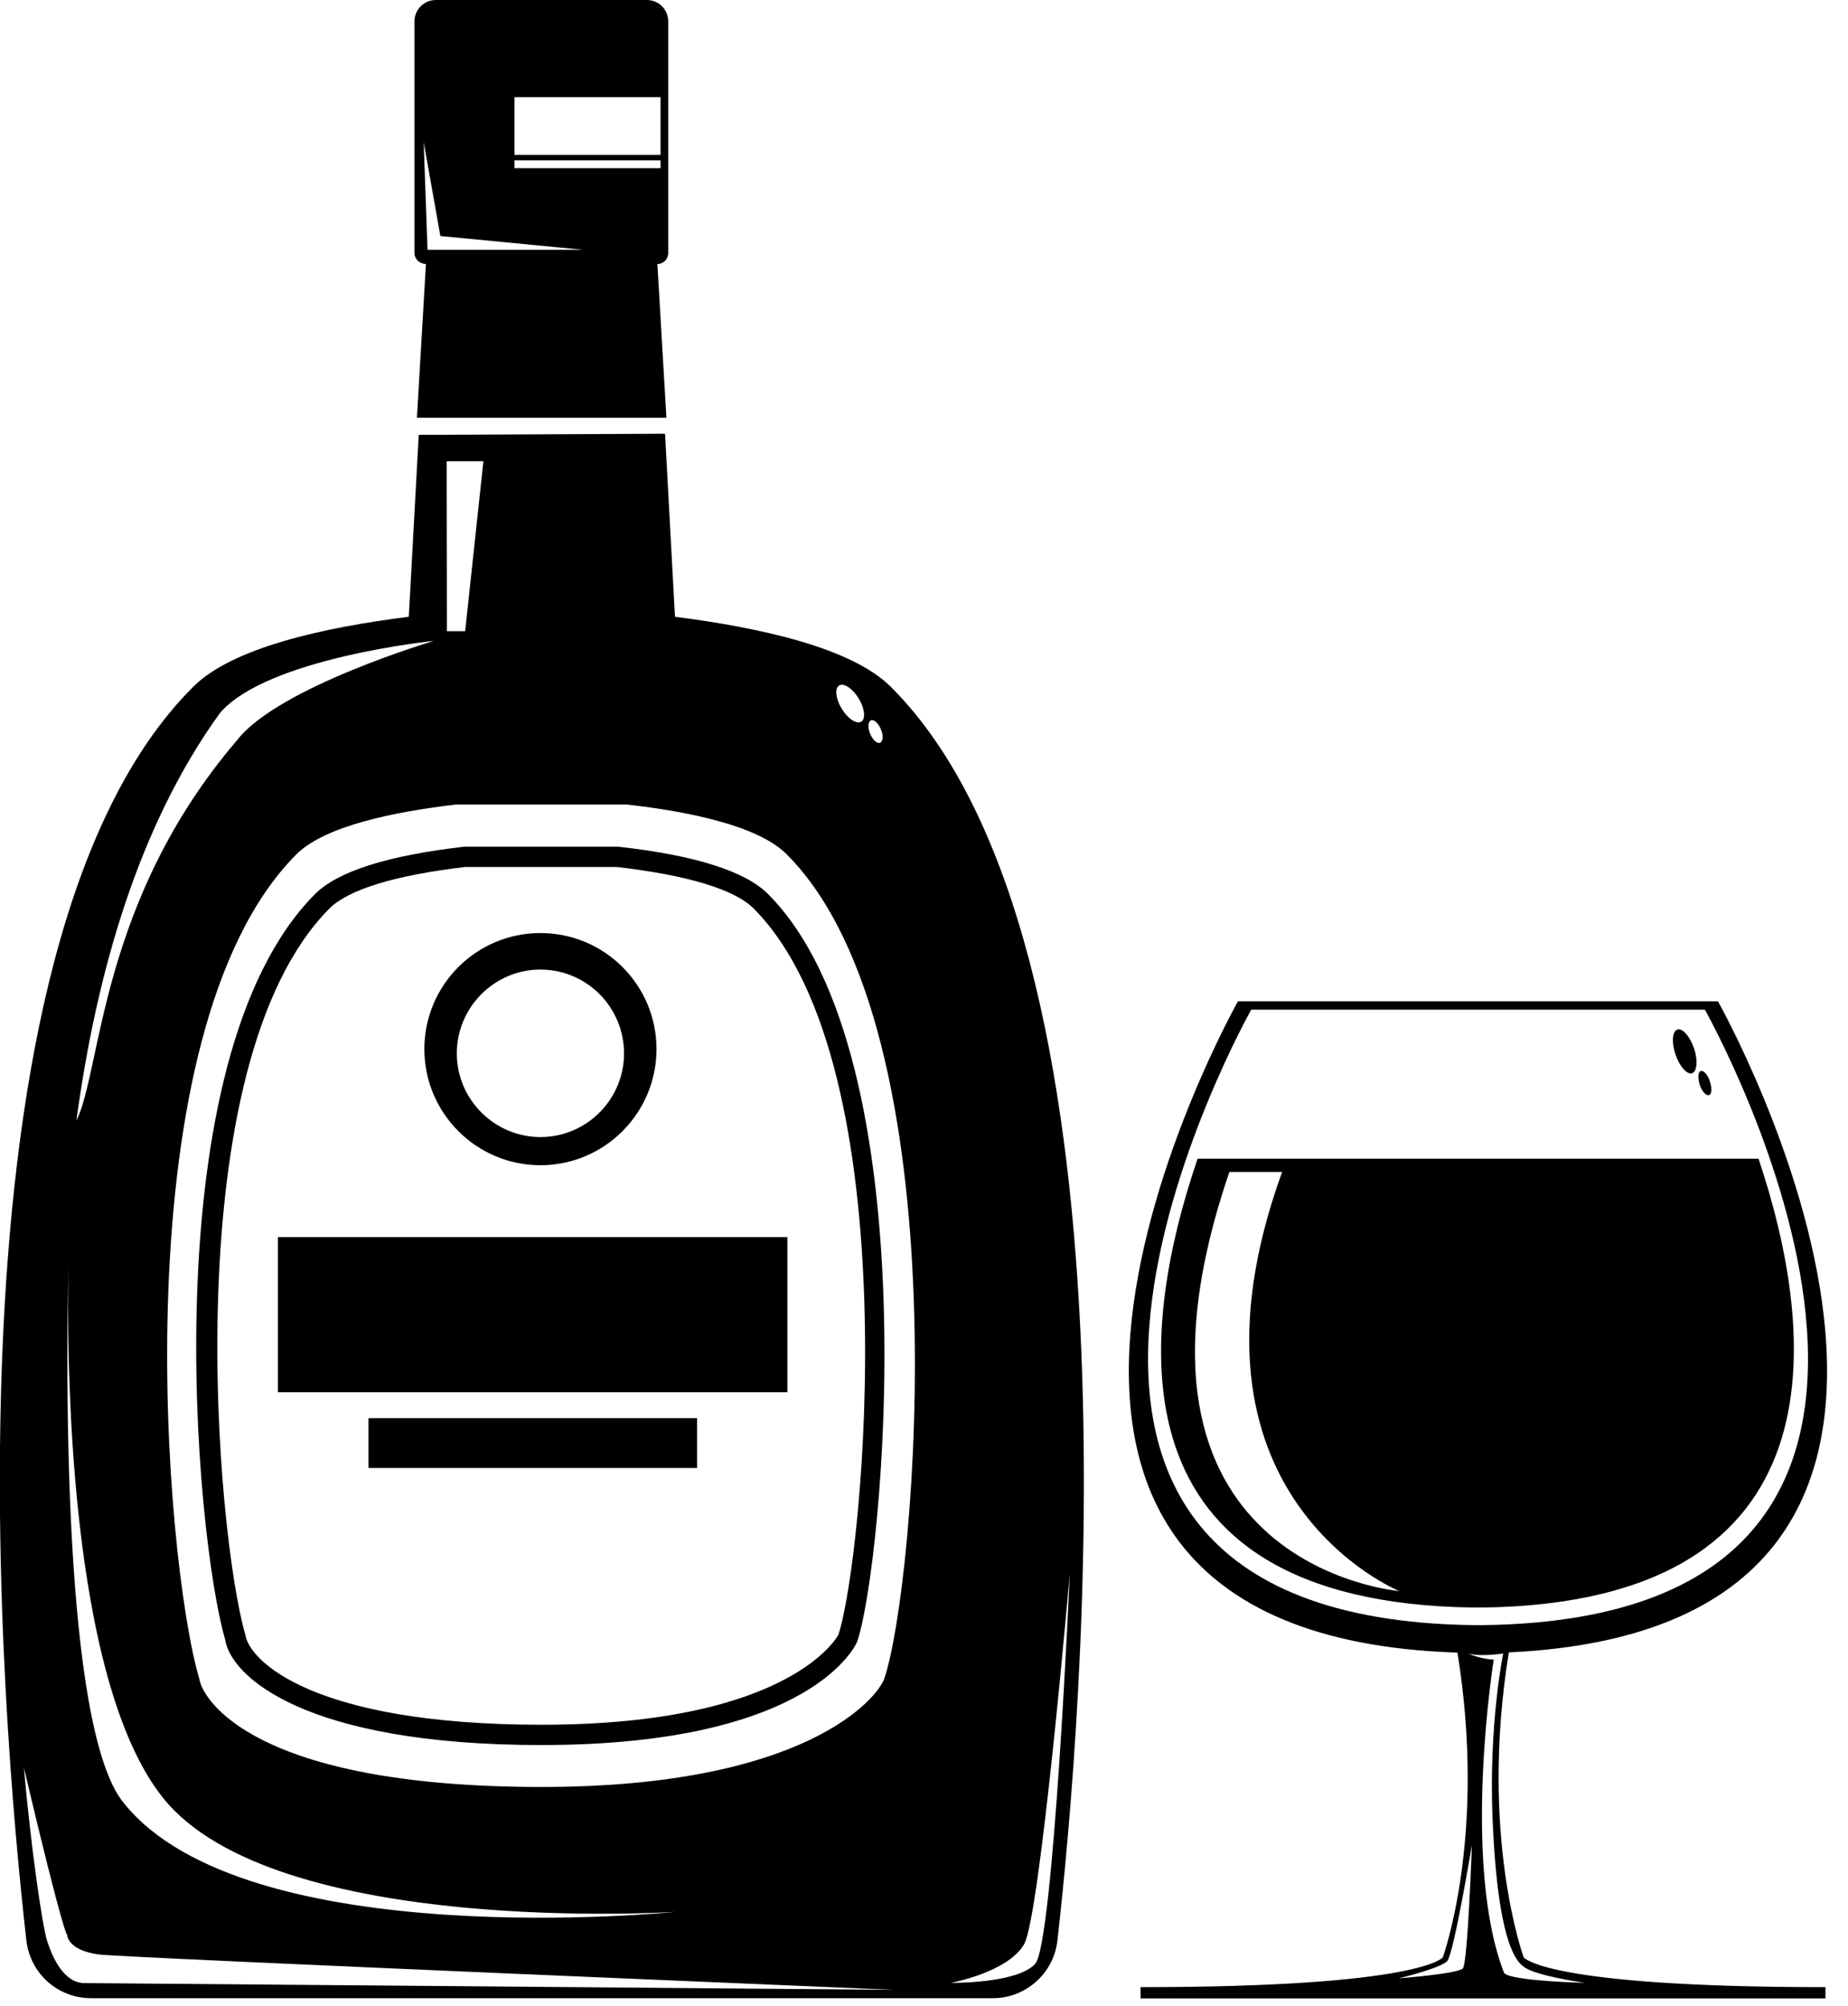 <svg width="82" height="89" viewBox="0 0 82 89" fill="none" xmlns="http://www.w3.org/2000/svg" xmlns:xlink="http://www.w3.org/1999/xlink">
	<desc>
			Created with Pixso.
	</desc>
	<defs>
		<clipPath id="clip6_1">
			<rect id="Group" width="82" height="89" fill="white" fill-opacity="0"/>
		</clipPath>
	</defs>
	<g clip-path="url(#clip6_1)">
		<path id="path" d="M34.94 54.88L12.33 54.88L12.33 61.76L34.94 61.76L34.94 54.88Z" fill="#000000" fill-opacity="1" fill-rule="nonzero"/>
		<path id="path" d="M30.93 62.91L16.35 62.91L16.35 65.12L30.93 65.12L30.93 62.91Z" fill="#000000" fill-opacity="1" fill-rule="nonzero"/>
		<path id="path" d="M27.43 37.56L20.59 37.56C17.21 37.95 14.99 38.65 13.98 39.66C6.69 46.98 8.66 68.17 9.99 72.73C10.23 74.34 13.47 77.41 24.03 77.41C36.15 77.41 38.03 72.86 38.04 72.81C39.19 69.39 41.32 46.92 34.08 39.66C33.07 38.65 30.86 37.94 27.43 37.56ZM37.2 72.52C37.2 72.52 35.16 76.51 24.04 76.51C13.78 76.51 11.05 73.62 10.89 72.53C9.61 68.18 7.71 47.24 14.62 40.3C15.47 39.45 17.57 38.82 20.64 38.46L27.37 38.46C30.49 38.82 32.59 39.45 33.44 40.3C40.42 47.31 38.31 69.18 37.2 72.52Z" fill="#000000" fill-opacity="1" fill-rule="nonzero"/>
		<path id="path" d="M23.98 51.69C26.82 51.69 29.13 49.38 29.13 46.54C29.13 43.69 26.82 41.39 23.98 41.39C21.14 41.39 18.83 43.69 18.83 46.54C18.83 49.38 21.14 51.69 23.98 51.69ZM23.98 43.01C26.03 43.01 27.69 44.68 27.69 46.73C27.69 48.77 26.03 50.44 23.98 50.44C21.94 50.44 20.27 48.77 20.27 46.73C20.27 44.68 21.94 43.01 23.98 43.01Z" fill="#000000" fill-opacity="1" fill-rule="nonzero"/>
		<path id="path" d="M18.9 11.71L18.5 18.53L29.57 18.53L29.17 11.71C29.44 11.71 29.65 11.5 29.65 11.22L29.65 0.95C29.65 0.42 29.23 0 28.7 0L19.34 0C18.82 0 18.39 0.42 18.39 0.95L18.39 11.22C18.39 11.5 18.63 11.71 18.9 11.71ZM22.83 4.31L29.31 4.31L29.31 6.87L22.83 6.87L22.83 4.31ZM22.83 7.11L29.31 7.11L29.31 7.46L22.83 7.46L22.83 7.11ZM19.54 10.47L25.87 11.08L18.97 11.08L18.8 6.3L19.54 10.47Z" fill="#000000" fill-opacity="1" fill-rule="nonzero"/>
		<path id="path" d="M65.35 71.31C65.43 71.31 65.5 71.31 65.59 71.31C65.67 71.31 65.74 71.31 65.82 71.31C81.94 71.07 80.62 59.13 78.03 51.4L53.14 51.4C50.52 59.09 49.05 71.08 65.35 71.31ZM54.55 51.99L56.89 51.99C51.68 66.36 62.09 70.58 62.09 70.58C62.09 70.58 48.57 69.48 54.55 51.99Z" fill="#000000" fill-opacity="1" fill-rule="nonzero"/>
		<path id="path" d="M75.08 47.61C75.3 47.53 75.35 47.05 75.17 46.51C74.99 45.98 74.66 45.6 74.43 45.67C74.21 45.74 74.16 46.23 74.34 46.76C74.52 47.3 74.85 47.68 75.08 47.61Z" fill="#000000" fill-opacity="1" fill-rule="nonzero"/>
		<path id="path" d="M75.83 48.58C75.96 48.55 75.97 48.27 75.87 47.97C75.78 47.68 75.59 47.47 75.47 47.51C75.34 47.55 75.33 47.82 75.42 48.12C75.52 48.42 75.71 48.62 75.83 48.58Z" fill="#000000" fill-opacity="1" fill-rule="nonzero"/>
		<path id="path" d="M67.61 86.83C67.61 86.83 65.63 81.43 66.95 73.3C91.86 72.14 76.23 44.42 76.23 44.42L54.93 44.42C54.93 44.42 39.11 72.48 64.67 73.31C65.99 81.44 64.02 86.83 64.02 86.83C64.02 86.83 63.08 88.15 50.61 88.15L50.61 88.65L81 88.65L81 88.15C68.54 88.15 67.61 86.83 67.61 86.83ZM55.52 44.79L75.65 44.79C75.65 44.79 90.85 71.75 65.84 72.09C65.75 72.09 65.67 72.09 65.59 72.09C65.5 72.09 65.42 72.09 65.34 72.09C40.31 71.74 55.52 44.79 55.52 44.79ZM64.91 87.32C64.68 87.56 62.06 87.76 62.06 87.76C62.06 87.76 63.91 87.32 64.22 86.99C64.51 86.65 65.31 81.85 65.31 81.85C65.31 81.85 65.13 87.07 64.91 87.32ZM66.74 87.52C64.84 82.64 66.28 73.62 66.28 73.62C66.28 73.62 65.82 73.62 65.15 73.36C65.92 73.52 66.91 73.3 66.7 73.36C66.7 73.36 66.05 76.47 66.23 80.73C66.47 86.34 67.33 87.04 67.62 87.25C68.12 87.65 70.33 87.96 70.33 87.96C70.33 87.96 67.01 87.88 66.74 87.52Z" fill="#000000" fill-opacity="1" fill-rule="nonzero"/>
		<path id="path" d="M29.95 27.36L29.51 19.24L18.58 19.29L18.14 27.36C14.38 27.83 10.3 28.73 8.57 30.47C-2.91 41.9 0.07 76.39 1.17 86.08C1.34 87.54 2.56 88.64 4.04 88.64L44.06 88.64C45.52 88.64 46.76 87.53 46.92 86.08C48.02 76.39 50.99 41.9 39.53 30.47C37.79 28.73 33.71 27.84 29.95 27.36ZM38.65 31.95C38.78 31.91 38.98 32.08 39.09 32.36C39.21 32.63 39.18 32.9 39.05 32.95C38.92 33 38.72 32.82 38.61 32.55C38.49 32.27 38.52 32 38.65 31.95ZM37.23 30.41C37.44 30.28 37.83 30.54 38.1 30.98C38.37 31.42 38.42 31.88 38.22 32.01C38 32.14 37.62 31.88 37.35 31.44C37.08 31 37.03 30.54 37.23 30.41ZM19.82 20.46L21.45 20.46L20.64 28L19.83 28L19.82 20.46ZM9.76 31.63C11.86 29.18 19.25 28.43 19.25 28.43C19.25 28.43 12.38 30.47 10.54 32.81C4.4 39.98 4.52 47.44 3.39 49.71C4.29 43.07 6.18 36.58 9.76 31.63ZM3.04 56.05C2.95 60.21 3.01 74.47 7.23 79.75C12.19 85.96 29.99 84.81 29.99 84.81C29.99 84.81 10.92 86.76 5.49 79.98C2.76 76.67 2.93 60.53 3.04 56.05ZM3.75 87.97C2.82 87.97 2.31 86.8 2.08 86.06C1.86 85.32 1.37 81.92 1.06 78.42C2.87 86.06 2.98 85.83 2.98 85.83C2.98 85.83 2.98 86.51 4.38 86.7C5.4 86.84 39.68 88.27 39.68 88.27C39.68 88.27 4.4 87.97 3.75 87.97ZM45.44 86.25C46.16 85 47.47 69.78 47.47 69.78C47.47 69.78 46.75 86.25 45.93 87.12C45.12 88 42.19 87.96 42.19 87.96C42.19 87.96 44.71 87.5 45.44 86.25ZM39.24 74.46C38.94 75.33 35.73 79.27 24.04 79.27C11.23 79.27 8.97 75.37 8.84 74.46C7.29 69.2 5.31 45.76 13.15 37.9C14.41 36.64 17.49 36.01 20.23 35.69L27.82 35.69C30.57 36 33.65 36.63 34.91 37.9C42.76 45.76 40.64 70.32 39.24 74.46Z" fill="#000000" fill-opacity="1" fill-rule="nonzero"/>
	</g>
</svg>
